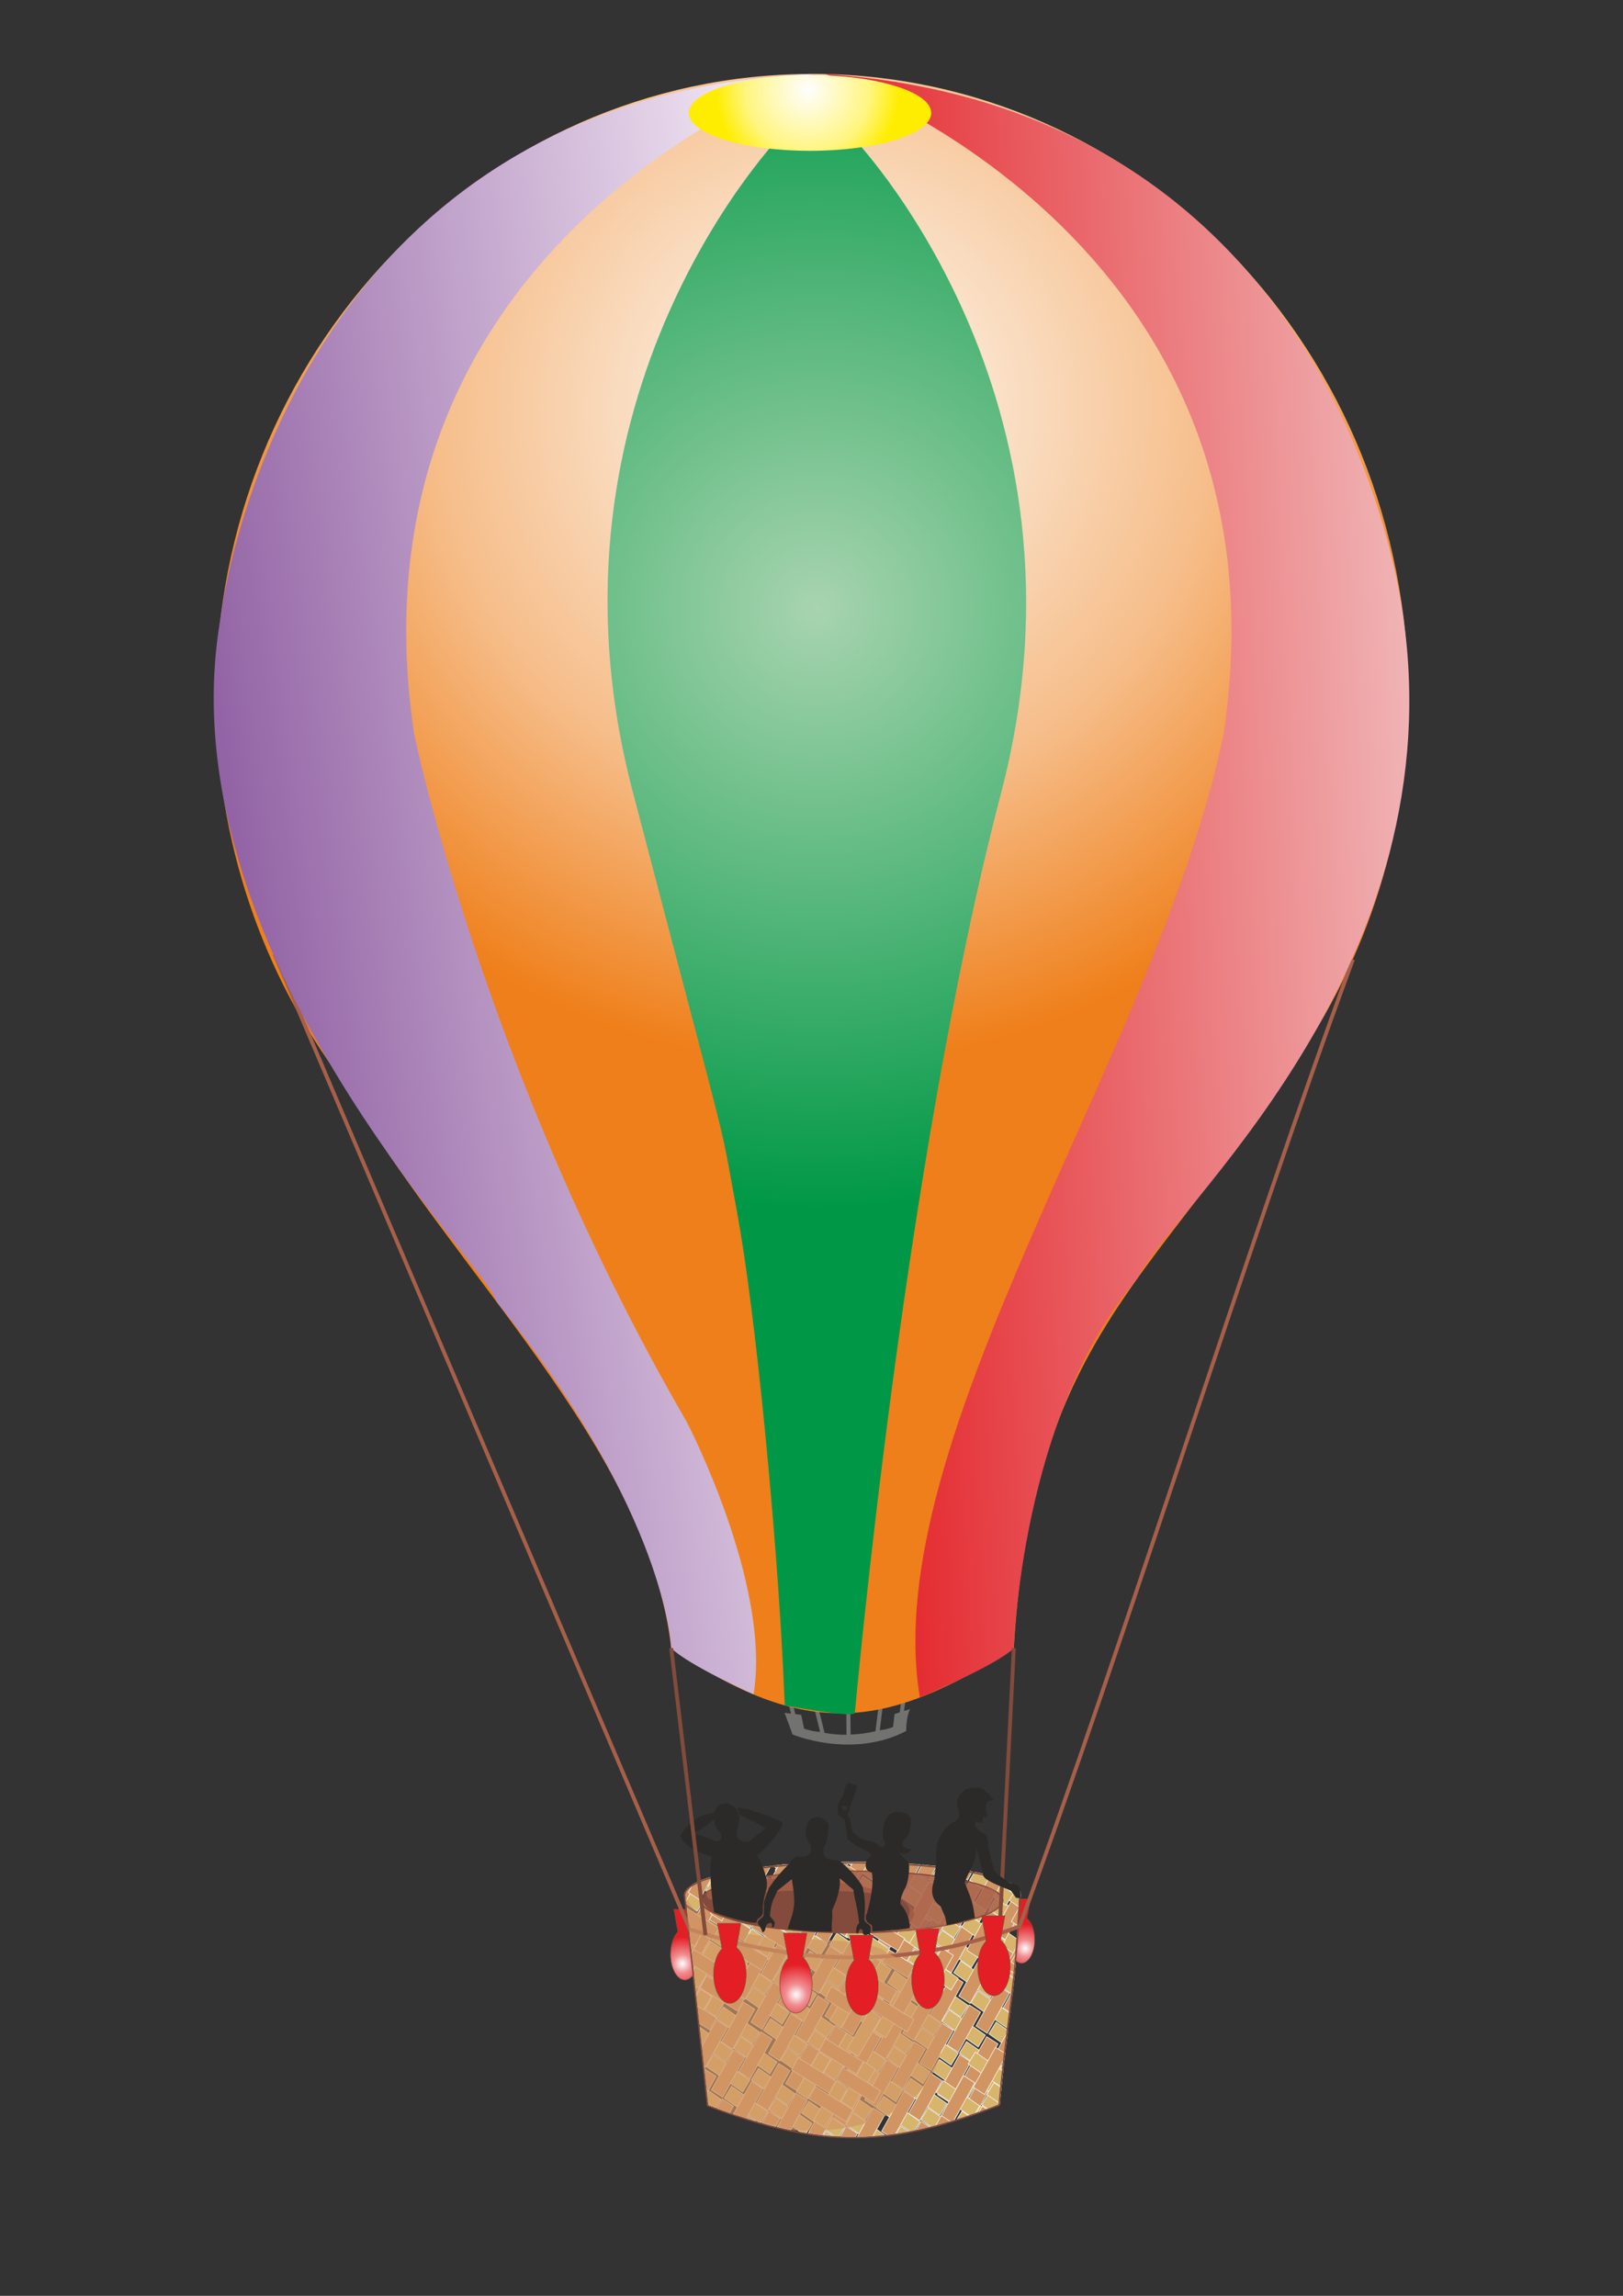 <?xml version="1.0" encoding="UTF-8" standalone="no"?>
<svg
   xmlns:dc="http://purl.org/dc/elements/1.1/"
   xmlns:cc="http://creativecommons.org/ns#"
   xmlns:rdf="http://www.w3.org/1999/02/22-rdf-syntax-ns#"
   xmlns:svg="http://www.w3.org/2000/svg"
   xmlns="http://www.w3.org/2000/svg"
   xmlns:xlink="http://www.w3.org/1999/xlink"
   xmlns:sodipodi="http://sodipodi.sourceforge.net/DTD/sodipodi-0.dtd"
   xmlns:inkscape="http://www.inkscape.org/namespaces/inkscape"
   inkscape:version="1.0 (4035a4f, 2020-05-01)"
   sodipodi:docname="2.svg"
   id="svg550"
   viewBox="0 0 21000 29700"
   clip-rule="evenodd"
   version="1.1"
   width="210mm"
   height="297mm"
   xml:space="preserve"
   fill-rule="evenodd"
   style="shape-rendering:geometricPrecision;text-rendering:geometricPrecision;image-rendering:optimizeQuality"><rect x="0" y="0" width="21000" height="29700" fill="#333333" stroke="none"/><sodipodi:namedview
   inkscape:current-layer="svg550"
   inkscape:window-maximized="0"
   inkscape:window-y="23"
   inkscape:window-x="0"
   inkscape:cy="561.25984"
   inkscape:cx="396.85039"
   inkscape:zoom="0.24231201"
   showgrid="false"
   id="namedview552"
   inkscape:window-height="480"
   inkscape:window-width="705"
   inkscape:pageshadow="2"
   inkscape:pageopacity="0"
   guidetolerance="10"
   gridtolerance="10"
   objecttolerance="10"
   borderopacity="1"
   bordercolor="#666666"
   pagecolor="#ffffff" />
 <defs
   id="defs52">
  <style
   id="style10"
   type="text/css">
   <![CDATA[
    .str1 {stroke:#824B3B;stroke-width:7.62}
    .str0 {stroke:#FEFEFE;stroke-width:7.62}
    .str2 {stroke:#824B3B;stroke-width:20}
    .str4 {stroke:#824B3B;stroke-width:50}
    .str3 {stroke:#A75F4A;stroke-width:50}
    .fil6 {fill:none}
    .fil15 {fill:#2B2A29}
    .fil0 {fill:#727271}
    .fil13 {fill:#824B3B}
    .fil2 {fill:#D19563}
    .fil1 {fill:#D7B56D}
    .fil11 {fill:#D19563;fill-opacity:0.69}
    .fil14 {fill:#A75F4A;fill-opacity:0.82}
    .fil8 {fill:url(#id0)}
    .fil7 {fill:url(#id1)}
    .fil10 {fill:url(#id2)}
    .fil9 {fill:url(#id3)}
    .fil4 {fill:url(#id4)}
    .fil12 {fill:url(#id5)}
    .fil3 {fill:url(#id6)}
    .fil5 {fill:url(#id7)}
   ]]>
  </style>
  <linearGradient
   x1="10639"
   y1="12202"
   x2="18802"
   gradientUnits="userSpaceOnUse"
   y2="11807"
   id="id0">
   <stop
   id="stop12"
   offset="0"
   stop-color="#E31E24" />
   <stop
   id="stop14"
   offset="1"
   stop-color="#F1BCBD" />
  </linearGradient>
  <linearGradient
   x1="1871.6"
   y1="12600"
   x2="10746"
   gradientUnits="userSpaceOnUse"
   y2="11368"
   id="id1">
   <stop
   id="stop17"
   offset="0"
   stop-color="#834E98" />
   <stop
   id="stop19"
   offset="1"
   stop-color="#EEE1F0" />
  </linearGradient>
  <radialGradient
   r="1185.3"
   cx="10450"
   cy="1713.1"
   gradientUnits="userSpaceOnUse"
   id="id2">
   <stop
   id="stop22"
   offset="0"
   stop-color="#FEFEFE" />
   <stop
   id="stop24"
   offset=".678"
   stop-color="#FFF57F" />
   <stop
   id="stop26"
   offset="1"
   stop-color="#FFED00" />
  </radialGradient>
  <radialGradient
   r="7751.9"
   cx="10569"
   cy="8420.1"
   gradientUnits="userSpaceOnUse"
   id="id3">
   <stop
   id="stop29"
   offset="0"
   stop-color="#A8D4AF" />
   <stop
   id="stop31"
   offset=".51"
   stop-color="#54B67A" />
   <stop
   id="stop33"
   offset="1"
   stop-color="#009846" />
  </radialGradient>
  <radialGradient
   r="344.92"
   cx="8828.3"
   cy="25950"
   gradientUnits="userSpaceOnUse"
   id="id4">
   <stop
   id="stop36"
   offset="0"
   stop-color="#FEFEFE" />
   <stop
   id="stop38"
   offset=".349"
   stop-color="#F08E91" />
   <stop
   id="stop40"
   offset="1"
   stop-color="#E31E24" />
  </radialGradient>
  <radialGradient
   r="390.75"
   cy="26350"
   gradientUnits="userSpaceOnUse"
   xlink:href="#id4"
   cx="10303"
   id="id5">
  </radialGradient>
  <radialGradient
   r="313.85"
   cy="25752"
   gradientUnits="userSpaceOnUse"
   xlink:href="#id4"
   cx="13264"
   id="id6">
  </radialGradient>
  <radialGradient
   r="8484.4"
   cx="10661"
   cy="5813.7"
   gradientUnits="userSpaceOnUse"
   id="id7">
   <stop
   id="stop45"
   offset="0"
   stop-color="#FDFCF8" />
   <stop
   id="stop47"
   offset=".6"
   stop-color="#F6BD89" />
   <stop
   id="stop49"
   offset="1"
   stop-color="#EF7F1A" />
  </radialGradient>
 <radialGradient
   r="344.92"
   cy="25950"
   cx="8828.3"
   gradientUnits="userSpaceOnUse"
   id="radialGradient556"
   xlink:href="#id4"
   inkscape:collect="always" /><radialGradient
   r="390.75"
   cy="26350"
   cx="10303"
   gradientUnits="userSpaceOnUse"
   id="radialGradient558"
   xlink:href="#id4"
   inkscape:collect="always" /><radialGradient
   r="390.75"
   cy="26350"
   cx="10303"
   gradientUnits="userSpaceOnUse"
   id="radialGradient560"
   xlink:href="#id4"
   inkscape:collect="always" /><radialGradient
   r="390.75"
   cy="26350"
   cx="10303"
   gradientUnits="userSpaceOnUse"
   id="radialGradient562"
   xlink:href="#id4"
   inkscape:collect="always" /><radialGradient
   r="390.75"
   cy="26350"
   cx="10303"
   gradientUnits="userSpaceOnUse"
   id="radialGradient564"
   xlink:href="#id4"
   inkscape:collect="always" /></defs>
 <g
   transform="translate(0,-545.956)"
   id="Layer_x0020_1">
  <g
   id="_459155680">
   <path
   id="path54"
   d="m 10152,22706 c 29,75 103,278 103,278 0,0 766,322 1471,-45 0,0 -5,-175 50,-284 l -78,25 31,-249 -53,-7 -34,274 -67,22 -20,167 c 0,0 -66,31 -172,42 l 41,-327 -53,-7 -43,347 c -89,21 -199,39 -322,44 l -3,-312 -53,1 3,313 c -90,1 -186,-6 -284,-25 l -86,-346 -51,13 79,321 c -58,-2 -146,-19 -207,-43 l -37,-178 -76,-9 -62,-251 -51,13 57,232 -83,-10 z"
   class="fil0" />
     <path
   id="path56"
   d="m 9935,27864 -87,144 c -10,-3 -20,-6 -31,-9 l -445,-311 93,-153 471,329 z"
   class="fil1 str0" />
     <path
   id="path58"
   d="m 9490,27896 235,-423 146,94 -214,385 c -55,-17 -111,-36 -168,-55 z"
   class="fil2 str0" />
     <polygon
   id="polygon60"
   class="fil1 str0"
   points="10192,27784 9721,27456 9814,27303 10285,27631 " />
     <polygon
   id="polygon62"
   class="fil2 str0"
   points="9787,27758 10075,27240 10221,27334 9933,27852 " />
     <path
   id="path64"
   d="m 9667,27954 19,-32 96,67 c -38,-11 -76,-23 -115,-35 z"
   class="fil1 str0" />
     <path
   id="path66"
   d="m 9863,28012 85,-152 146,94 -58,104 c -57,-14 -114,-29 -173,-46 z"
   class="fil2 str0" />
     <path
   id="path68"
   d="m 10509,28016 -75,124 c -26,-4 -53,-9 -79,-13 l -409,-286 93,-153 471,329 z"
   class="fil1 str0" />
     <path
   id="path70"
   d="m 10056,28063 243,-438 146,94 -213,384 c -58,-12 -117,-25 -176,-40 z"
   class="fil2 str0" />
     <path
   id="path72"
   d="m 10935,28056 -79,130 c -17,-1 -35,-2 -52,-3 l -433,-302 93,-153 471,329 z"
   class="fil1 str0" />
     <path
   id="path74"
   d="m 10459,28144 266,-479 146,94 -228,410 c -61,-7 -122,-15 -185,-24 z"
   class="fil2 str0" />
     <polygon
   id="polygon76"
   class="fil1 str0"
   points="11191,27976 10721,27648 10813,27494 11284,27823 " />
     <polygon
   id="polygon78"
   class="fil2 str0"
   points="10787,27950 11075,27432 11221,27526 10933,28044 " />
     <path
   id="path80"
   d="m 10653,28169 33,-55 95,66 c -43,-3 -85,-7 -128,-11 z"
   class="fil1 str0" />
     <path
   id="path82"
   d="m 10873,28186 75,-134 146,94 -25,45 c -65,0 -130,-1 -196,-4 z"
   class="fil2 str0" />
     <path
   id="path84"
   d="m 11168,28189 -223,-156 93,-153 414,289 c -95,10 -189,17 -283,20 z"
   class="fil1 str0" />
     <path
   id="path86"
   d="m 11092,28190 207,-373 146,94 -151,271 c -68,5 -135,7 -203,8 z"
   class="fil2 str0" />
     <polygon
   id="polygon88"
   class="fil1 str0"
   points="10349,27140 9878,26811 9971,26658 10441,26987 " />
     <polygon
   id="polygon90"
   class="fil2 str0"
   points="9944,27113 10232,26596 10378,26689 10090,27207 " />
     <polygon
   id="polygon92"
   class="fil1 str0"
   points="10698,26907 10228,26579 10320,26425 10791,26754 " />
     <polygon
   id="polygon94"
   class="fil2 str0"
   points="10294,26881 10581,26363 10727,26457 10440,26975 " />
     <polygon
   id="polygon96"
   class="fil1 str0"
   points="10571,27527 10100,27198 10193,27045 10664,27374 " />
     <polygon
   id="polygon98"
   class="fil2 str0"
   points="10166,27501 10454,26983 10600,27077 10312,27594 " />
     <polygon
   id="polygon100"
   class="fil1 str0"
   points="10923,27292 10452,26964 10545,26811 11015,27139 " />
     <polygon
   id="polygon102"
   class="fil2 str0"
   points="10518,27266 10806,26748 10952,26842 10664,27360 " />
     <polygon
   id="polygon104"
   class="fil1 str0"
   points="11369,27350 10899,27021 10991,26868 11462,27197 " />
     <polygon
   id="polygon106"
   class="fil2 str0"
   points="10965,27324 11252,26806 11398,26900 11111,27417 " />
     <polygon
   id="polygon108"
   class="fil1 str0"
   points="11719,27117 11248,26789 11341,26636 11811,26964 " />
     <polygon
   id="polygon110"
   class="fil2 str0"
   points="11314,27091 11602,26573 11748,26667 11460,27185 " />
     <polygon
   id="polygon112"
   class="fil1 str0"
   points="11591,27737 11121,27409 11213,27255 11684,27584 " />
     <polygon
   id="polygon114"
   class="fil2 str0"
   points="11187,27711 11475,27193 11621,27287 11333,27805 " />
     <polygon
   id="polygon116"
   class="fil1 str0"
   points="11943,27503 11472,27174 11565,27021 12036,27349 " />
     <polygon
   id="polygon118"
   class="fil2 str0"
   points="11539,27476 11826,26958 11972,27052 11685,27570 " />
     <path
   id="path120"
   d="m 11904,27992 -71,117 c -19,4 -39,8 -58,11 l -435,-304 93,-153 z"
   class="fil1 str0" />
     <path
   id="path122"
   d="m 11480,28165 -73,-47 288,-518 146,94 -254,457 c -36,5 -71,10 -107,14 z"
   class="fil2 str0" />
     <polygon
   id="polygon124"
   class="fil1 str0"
   points="12161,27912 11690,27584 11783,27431 12253,27759 " />
     <polygon
   id="polygon126"
   class="fil2 str0"
   points="11756,27886 12044,27368 12190,27462 11902,27980 " />
     <path
   id="path128"
   d="m 11595,28150 60,-100 104,73 c -55,10 -110,19 -164,27 z"
   class="fil1 str0" />
     <path
   id="path130"
   d="m 11852,28105 65,-117 117,75 c -61,15 -122,29 -182,41 z"
   class="fil2 str0" />
     <path
   id="path132"
   d="m 12046,28060 -131,-91 93,-153 263,184 c -76,22 -151,43 -225,61 z"
   class="fil1 str0" />
     <path
   id="path134"
   d="m 12107,28045 162,-291 146,94 -73,131 c -80,24 -158,47 -235,67 z"
   class="fil2 str0" />
     <polygon
   id="polygon136"
   class="fil1 str0"
   points="9388,27222 9076,27004 9050,26768 9480,27069 " />
     <polygon
   id="polygon138"
   class="fil2 str0"
   points="9105,27274 9078,27025 9271,26678 9417,26772 9129,27289 " />
     <polygon
   id="polygon140"
   class="fil1 str0"
   points="9737,26990 9267,26661 9359,26508 9830,26836 " />
     <polygon
   id="polygon142"
   class="fil2 str0"
   points="9333,26963 9621,26445 9767,26539 9479,27057 " />
     <polygon
   id="polygon144"
   class="fil1 str0"
   points="9610,27609 9139,27281 9232,27127 9703,27456 " />
     <polygon
   id="polygon146"
   class="fil2 str0"
   points="9205,27583 9493,27065 9639,27159 9351,27677 " />
     <polygon
   id="polygon148"
   class="fil1 str0"
   points="9962,27375 9491,27046 9584,26893 10054,27221 " />
     <polygon
   id="polygon150"
   class="fil2 str0"
   points="9557,27348 9845,26830 9991,26924 9703,27442 " />
     <path
   id="path152"
   d="m 9328,27704 -67,110 c -33,-12 -67,-25 -101,-38 l -22,-205 z"
   class="fil1 str0" />
     <polygon
   id="polygon154"
   class="fil2 str0"
   points="9119,27313 9265,27407 9144,27625 9111,27327 " />
     <path
   id="path156"
   d="m 9276,27820 68,-122 146,94 -48,87 c -54,-19 -109,-39 -165,-59 z"
   class="fil2 str0" />
     <polygon
   id="polygon158"
   class="fil1 str0"
   points="12534,27670 12064,27341 12156,27188 12627,27517 " />
     <polygon
   id="polygon160"
   class="fil2 str0"
   points="12130,27643 12417,27126 12563,27219 12276,27737 " />
     <polygon
   id="polygon162"
   class="fil1 str0"
   points="12884,27437 12413,27109 12506,26955 12976,27284 " />
     <polygon
   id="polygon164"
   class="fil2 str0"
   points="12479,27411 12767,26893 12913,26987 12625,27505 " />
     <path
   id="path166"
   d="m 12548,27911 -262,-183 93,-153 377,263 c -70,26 -139,50 -207,73 z"
   class="fil1 str0" />
     <path
   id="path168"
   d="m 12390,27963 250,-450 146,94 -153,276 c -83,29 -164,56 -243,81 z"
   class="fil2 str0" />
     <path
   id="path170"
   d="m 12939,27704 -302,-211 93,-153 229,160 c -7,65 -13,133 -20,204 z"
   class="fil1 str0" />
     <path
   id="path172"
   d="m 12764,27835 -61,-39 278,-499 c -15,134 -30,278 -45,437 l -26,47 c -49,19 -98,37 -146,55 z"
   class="fil2 str0" />
     <polygon
   id="polygon174"
   class="fil1 str0"
   points="12083,26875 11613,26546 11706,26393 12176,26722 " />
     <polygon
   id="polygon176"
   class="fil2 str0"
   points="11679,26848 11967,26331 12113,26424 11825,26942 " />
     <polygon
   id="polygon178"
   class="fil1 str0"
   points="12433,26642 11962,26314 12055,26160 12526,26489 " />
     <polygon
   id="polygon180"
   class="fil2 str0"
   points="12028,26616 12316,26098 12462,26192 12174,26710 " />
     <polygon
   id="polygon182"
   class="fil1 str0"
   points="12306,27262 11835,26933 11928,26780 12398,27109 " />
     <polygon
   id="polygon184"
   class="fil2 str0"
   points="11901,27236 12189,26718 12335,26812 12047,27329 " />
     <polygon
   id="polygon186"
   class="fil1 str0"
   points="12657,27027 12187,26699 12279,26546 12750,26874 " />
     <polygon
   id="polygon188"
   class="fil2 str0"
   points="12253,27001 12541,26483 12687,26577 12399,27095 " />
     <polygon
   id="polygon190"
   class="fil1 str0"
   points="9109,27310 9107,27286 9119,27294 " />
     <polygon
   id="polygon192"
   class="fil1 str0"
   points="9898,26345 9427,26016 9520,25863 9991,26192 " />
     <polygon
   id="polygon194"
   class="fil2 str0"
   points="9493,26318 9781,25801 9927,25894 9639,26412 " />
     <polygon
   id="polygon196"
   class="fil1 str0"
   points="10247,26112 9777,25784 9869,25630 10340,25959 " />
     <polygon
   id="polygon198"
   class="fil2 str0"
   points="9843,26086 10131,25568 10277,25662 9989,26180 " />
     <polygon
   id="polygon200"
   class="fil1 str0"
   points="10120,26732 9650,26403 9742,26250 10213,26579 " />
     <polygon
   id="polygon202"
   class="fil2 str0"
   points="9716,26706 10004,26188 10150,26282 9862,26799 " />
     <polygon
   id="polygon204"
   class="fil1 str0"
   points="10472,26497 10001,26169 10094,26016 10565,26344 " />
     <polygon
   id="polygon206"
   class="fil2 str0"
   points="10067,26471 10355,25953 10501,26047 10213,26565 " />
     <polygon
   id="polygon208"
   class="fil1 str0"
   points="10855,26266 10384,25937 10477,25784 10948,26113 " />
     <polygon
   id="polygon210"
   class="fil2 str0"
   points="10451,26240 10738,25722 10884,25816 10597,26333 " />
     <polygon
   id="polygon212"
   class="fil1 str0"
   points="11204,26034 10734,25705 10827,25552 11297,25880 " />
     <polygon
   id="polygon214"
   class="fil2 str0"
   points="10800,26007 11088,25489 11234,25583 10946,26101 " />
     <polygon
   id="polygon216"
   class="fil1 str0"
   points="11077,26653 10607,26325 10699,26172 11170,26500 " />
     <polygon
   id="polygon218"
   class="fil2 str0"
   points="10673,26627 10961,26109 11107,26203 10819,26721 " />
     <polygon
   id="polygon220"
   class="fil1 str0"
   points="11429,26419 10958,26090 11051,25937 11522,26265 " />
     <polygon
   id="polygon222"
   class="fil2 str0"
   points="11025,26392 11312,25875 11458,25968 11170,26486 " />
     <polygon
   id="polygon224"
   class="fil1 str0"
   points="12810,26396 12340,26067 12432,25914 12903,26242 " />
     <polygon
   id="polygon226"
   class="fil2 str0"
   points="12406,26369 12694,25851 12840,25945 12552,26463 " />
     <path
   id="path228"
   d="m 13121,26136 -432,-302 93,-153 360,251 c -7,70 -14,137 -21,203 z"
   class="fil1 str0" />
     <path
   id="path230"
   d="m 12901,26230 -146,-94 288,-518 120,77 c -2,26 -4,51 -6,75 l -255,459 z"
   class="fil2 str0" />
     <polygon
   id="polygon232"
   class="fil1 str0"
   points="13033,26783 12562,26454 12655,26301 13067,26589 13045,26762 " />
     <polygon
   id="polygon234"
   class="fil2 str0"
   points="12628,26756 12916,26239 13062,26332 12774,26850 " />
     <path
   id="path236"
   d="m 13097,26347 -183,-128 93,-153 114,79 c -8,69 -15,135 -23,202 z"
   class="fil1 str0" />
     <path
   id="path238"
   d="m 13068,26579 -89,-57 122,-220 c -11,93 -22,185 -34,277 z"
   class="fil2 str0" />
     <polygon
   id="polygon240"
   class="fil1 str0"
   points="11994,25847 11523,25519 11616,25365 12087,25694 " />
     <polygon
   id="polygon242"
   class="fil2 str0"
   points="11590,25821 11877,25303 12023,25397 11736,25915 " />
     <polygon
   id="polygon244"
   class="fil1 str0"
   points="12343,25615 11873,25286 11966,25133 12436,25462 " />
     <polygon
   id="polygon246"
   class="fil2 str0"
   points="11939,25588 12227,25071 12373,25164 12085,25682 " />
     <polygon
   id="polygon248"
   class="fil1 str0"
   points="12216,26235 11746,25906 11838,25753 12309,26081 " />
     <polygon
   id="polygon250"
   class="fil2 str0"
   points="11812,26208 12100,25690 12246,25784 11958,26302 " />
     <polygon
   id="polygon252"
   class="fil1 str0"
   points="12568,26000 12097,25671 12190,25518 12661,25847 " />
     <polygon
   id="polygon254"
   class="fil2 str0"
   points="12163,25974 12451,25456 12597,25550 12309,26067 " />
     <polygon
   id="polygon256"
   class="fil1 str0"
   points="10387,25464 9916,25135 10009,24982 10479,25310 " />
     <polygon
   id="polygon258"
   class="fil2 str0"
   points="9982,25437 10270,24919 10416,25013 10128,25531 " />
     <polygon
   id="polygon260"
   class="fil1 str0"
   points="10736,25231 10266,24902 10358,24749 10829,25078 " />
     <polygon
   id="polygon262"
   class="fil2 str0"
   points="10332,25205 10620,24687 10766,24781 10478,25298 " />
     <polygon
   id="polygon264"
   class="fil1 str0"
   points="10609,25851 10138,25522 10231,25369 10702,25698 " />
     <polygon
   id="polygon266"
   class="fil2 str0"
   points="10205,25824 10492,25307 10638,25400 10351,25918 " />
     <polygon
   id="polygon268"
   class="fil1 str0"
   points="10961,25616 10490,25287 10583,25134 11053,25463 " />
     <polygon
   id="polygon270"
   class="fil2 str0"
   points="10556,25590 10844,25072 10990,25166 10702,25683 " />
     <polygon
   id="polygon272"
   class="fil1 str0"
   points="9095,25827 9565,26155 9473,26309 9002,25980 " />
     <polygon
   id="polygon274"
   class="fil2 str0"
   points="9499,25853 9211,26371 9065,26277 9353,25760 " />
     <polygon
   id="polygon276"
   class="fil1 str0"
   points="9216,26388 9123,26541 9017,26467 8991,26231 " />
     <polygon
   id="polygon278"
   class="fil2 str0"
   points="9150,26086 9004,26348 8971,26050 9004,25992 " />
     <polygon
   id="polygon280"
   class="fil1 str0"
   points="9343,25768 9250,25921 8933,25700 8907,25464 " />
     <polygon
   id="polygon282"
   class="fil2 str0"
   points="9277,25466 8989,25984 8962,25967 8936,25723 9131,25372 " />
     <polygon
   id="polygon284"
   class="fil1 str0"
   points="8991,26003 8970,26038 8964,25984 " />
     <path
   id="path286"
   d="m 12795,26857 93,-153 152,106 c -8,65 -16,132 -25,201 l -220,-153 z"
   class="fil1 str0" />
     <path
   id="path288"
   d="m 12988,27237 -130,-83 178,-320 c -16,127 -32,259 -48,403 z"
   class="fil2 str0" />
     <polygon
   id="polygon290"
   class="fil1 str0"
   points="9871,25597 9573,26108 9429,26011 9727,25500 " />
     <polygon
   id="polygon292"
   class="fil2 str0"
   points="9854,26032 9367,25732 9452,25573 9938,25874 " />
     <polygon
   id="polygon294"
   class="fil1 str0"
   points="9649,25226 9351,25737 9207,25640 9505,25129 " />
     <polygon
   id="polygon296"
   class="fil2 str0"
   points="9631,25661 9145,25360 9230,25202 9716,25502 " />
     <polygon
   id="polygon298"
   class="fil1 str0"
   points="10228,25352 9930,25863 9786,25766 10084,25255 " />
     <polygon
   id="polygon300"
   class="fil2 str0"
   points="10210,25787 9724,25487 9809,25328 10295,25629 " />
     <polygon
   id="polygon302"
   class="fil1 str0"
   points="10004,24978 9706,25489 9562,25392 9860,24881 " />
     <polygon
   id="polygon304"
   class="fil2 str0"
   points="9986,25413 9500,25113 9584,24954 10071,25255 " />
     <polygon
   id="polygon306"
   class="fil1 str0"
   points="9205,26373 9038,26660 9007,26370 9061,26276 " />
     <polygon
   id="polygon308"
   class="fil2 str0"
   points="9187,26808 9045,26720 9020,26494 9272,26650 " />
     <polygon
   id="polygon310"
   class="fil1 str0"
   points="8983,26002 8969,26026 8965,25989 " />
     <polygon
   id="polygon312"
   class="fil2 str0"
   points="8995,26264 8990,26220 9012,26233 " />
     <polygon
   id="polygon314"
   class="fil1 str0"
   points="9562,26128 9264,26639 9120,26542 9418,26031 " />
     <polygon
   id="polygon316"
   class="fil2 str0"
   points="9544,26563 9058,26263 9142,26104 9629,26405 " />
     <polygon
   id="polygon318"
   class="fil1 str0"
   points="9338,25754 9040,26265 8991,26233 8970,26040 9194,25657 " />
     <polygon
   id="polygon320"
   class="fil2 str0"
   points="9320,26189 8963,25968 8938,25742 9405,26031 " />
     <polygon
   id="polygon322"
   class="fil1 str0"
   points="10969,27561 10670,28072 10526,27975 10825,27464 " />
     <polygon
   id="polygon324"
   class="fil2 str0"
   points="10951,27996 10464,27696 10549,27537 11035,27838 " />
     <polygon
   id="polygon326"
   class="fil1 str0"
   points="10747,27190 10448,27701 10304,27604 10602,27093 " />
     <polygon
   id="polygon328"
   class="fil2 str0"
   points="10729,27625 10242,27324 10327,27166 10813,27466 " />
     <polygon
   id="polygon330"
   class="fil1 str0"
   points="11325,27316 11027,27827 10883,27730 11181,27219 " />
     <polygon
   id="polygon332"
   class="fil2 str0"
   points="11307,27751 10821,27451 10906,27292 11392,27593 " />
     <polygon
   id="polygon334"
   class="fil1 str0"
   points="11101,26942 10803,27453 10659,27356 10957,26845 " />
     <polygon
   id="polygon336"
   class="fil2 str0"
   points="11083,27377 10597,27077 10682,26918 11168,27219 " />
     <polygon
   id="polygon338"
   class="fil1 str0"
   points="11401,26641 11103,27152 10958,27055 11257,26544 " />
     <polygon
   id="polygon340"
   class="fil1 str0"
   points="11179,26269 10880,26780 10736,26683 11034,26172 " />
     <polygon
   id="polygon342"
   class="fil2 str0"
   points="11161,26704 10674,26403 10759,26245 11245,26546 " />
     <polygon
   id="polygon344"
   class="fil1 str0"
   points="11757,26396 11459,26907 11315,26810 11613,26299 " />
     <polygon
   id="polygon346"
   class="fil2 str0"
   points="11739,26831 11253,26530 11338,26372 11824,26672 " />
     <polygon
   id="polygon348"
   class="fil1 str0"
   points="11533,26022 11235,26533 11091,26436 11389,25925 " />
     <polygon
   id="polygon350"
   class="fil2 str0"
   points="11515,26457 11029,26156 11114,25998 11600,26298 " />
     <polygon
   id="polygon352"
   class="fil2 str0"
   points="10887,26779 11175,26262 11321,26355 11033,26873 " />
     <polygon
   id="polygon354"
   class="fil1 str0"
   points="12082,25906 11611,25577 11704,25424 12174,25753 " />
     <polygon
   id="polygon356"
   class="fil1 str0"
   points="11954,26526 11484,26197 11576,26044 12047,26373 " />
     <polygon
   id="polygon358"
   class="fil2 str0"
   points="11550,26499 11838,25982 11984,26075 11696,26593 " />
     <polygon
   id="polygon360"
   class="fil1 str0"
   points="12306,26291 11835,25962 11928,25809 12399,26138 " />
     <polygon
   id="polygon362"
   class="fil2 str0"
   points="11902,26265 12189,25747 12335,25841 12048,26358 " />
     <polygon
   id="polygon364"
   class="fil2 str0"
   points="11745,26130 11259,25829 11344,25671 11830,25971 " />
     <polygon
   id="polygon366"
   class="fil1 str0"
   points="11193,25532 10723,25203 10815,25050 11286,25379 " />
     <polygon
   id="polygon368"
   class="fil2 str0"
   points="10789,25505 11077,24988 11223,25081 10935,25599 " />
     <polygon
   id="polygon370"
   class="fil1 str0"
   points="11543,25299 11072,24971 11165,24817 11635,25146 " />
     <polygon
   id="polygon372"
   class="fil2 str0"
   points="11138,25273 11426,24755 11572,24849 11284,25367 " />
     <polygon
   id="polygon374"
   class="fil1 str0"
   points="11415,25919 10945,25590 11038,25437 11508,25766 " />
     <polygon
   id="polygon376"
   class="fil1 str0"
   points="11767,25684 11297,25356 11389,25203 11860,25531 " />
     <polygon
   id="polygon378"
   class="fil2 str0"
   points="11363,25658 11651,25140 11797,25234 11509,25752 " />
     <path
   id="path380"
   d="m 11409,24736 -93,153 -365,-255 h 82 c 79,0 157,1 233,2 z"
   class="fil1 str0" />
     <path
   id="path382"
   d="m 11058,24957 -146,-94 127,-229 c 66,0 132,1 197,2 z"
   class="fil2 str0" />
     <path
   id="path384"
   d="m 11433,24712 -116,-75 c 52,1 104,3 155,5 l -39,69 z"
   class="fil2 str0" />
     <polygon
   id="polygon386"
   class="fil1 str0"
   points="12121,24718 12591,25047 12498,25200 12028,24871 " />
     <path
   id="path388"
   d="m 12523,24749 -286,514 -146,-94 250,-450 c 63,9 124,19 182,30 z"
   class="fil2 str0" />
     <polygon
   id="polygon390"
   class="fil1 str0"
   points="11771,24951 12242,25279 12149,25433 11678,25104 " />
     <polygon
   id="polygon392"
   class="fil2 str0"
   points="12176,24977 11888,25495 11742,25401 12030,24883 " />
     <path
   id="path394"
   d="m 12334,24718 -57,95 -179,-125 c 82,9 161,19 236,30 z"
   class="fil1 str0" />
     <path
   id="path396"
   d="m 12118,24690 -103,185 -146,-94 61,-110 c 64,6 127,12 188,19 z"
   class="fil2 str0" />
     <path
   id="path398"
   d="m 11454,24719 45,-75 c 58,2 115,5 172,9 l 346,242 -93,153 -471,-329 z"
   class="fil1 str0" />
     <path
   id="path400"
   d="m 11908,24670 -245,440 -146,-94 200,-361 c 65,4 128,9 190,14 z"
   class="fil2 str0" />
     <polygon
   id="polygon402"
   class="fil2 str0"
   points="11621,25783 11135,25483 11220,25324 11706,25625 " />
     <path
   id="path404"
   d="m 12381,27966 67,-110 87,60 c -52,17 -103,34 -153,50 z"
   class="fil1 str0" />
     <path
   id="path406"
   d="m 12666,27871 43,-77 62,40 c -35,13 -70,26 -105,38 z"
   class="fil2 str0" />
     <path
   id="path408"
   d="m 12780,27829 -76,-53 93,-153 141,98 -5,50 c -52,20 -103,39 -153,58 z"
   class="fil1 str0" />
     <path
   id="path410"
   d="m 12675,27789 -60,100 c -24,9 -49,17 -73,25 l -430,-300 93,-153 471,329 z"
   class="fil1 str0" />
     <path
   id="path412"
   d="m 12297,27991 -118,-76 288,-518 146,94 -270,486 c -15,5 -30,9 -45,14 z"
   class="fil2 str0" />
     <path
   id="path414"
   d="m 12934,27757 -165,-115 93,-153 92,64 c -7,65 -13,133 -20,204 z"
   class="fil1 str0" />
     <polygon
   id="polygon416"
   class="fil2 str0"
   points="12933,27768 12933,27772 12931,27772 " />
     <path
   id="path418"
   d="m 12955,27545 -428,-299 93,-153 357,249 c -7,65 -14,133 -21,203 z"
   class="fil1 str0" />
     <polygon
   id="polygon420"
   class="fil2 str0"
   points="12593,27548 12881,27031 13003,27109 12994,27183 12739,27642 " />
     <path
   id="path422"
   d="m 12978,27323 -35,-25 47,-77 c -4,33 -8,67 -11,102 z"
   class="fil1 str0" />
     <path
   id="path424"
   d="m 13150,25842 -210,-147 93,-153 135,94 c -6,71 -11,140 -17,206 z"
   class="fil1 str0" />
     <path
   id="path426"
   d="m 13127,26076 -121,-78 154,-278 c -10,126 -22,243 -33,355 z"
   class="fil2 str0" />
     <polygon
   id="polygon428"
   class="fil1 str0"
   points="12915,25803 12444,25474 12537,25321 13007,25649 " />
     <polygon
   id="polygon430"
   class="fil2 str0"
   points="12510,25776 12798,25258 12944,25352 12656,25870 " />
     <path
   id="path432"
   d="m 13177,25509 -383,-268 93,-153 304,212 c -4,72 -9,142 -13,209 z"
   class="fil1 str0" />
     <path
   id="path434"
   d="m 13006,25637 -146,-94 288,-518 55,36 c -4,85 -8,167 -13,244 z"
   class="fil2 str0" />
     <path
   id="path436"
   d="m 13139,25964 -55,-35 70,-125 c -5,55 -10,108 -15,160 z"
   class="fil2 str0" />
     <polygon
   id="polygon438"
   class="fil1 str0"
   points="12672,25407 12202,25078 12294,24925 12765,25254 " />
     <polygon
   id="polygon440"
   class="fil2 str0"
   points="12268,25380 12556,24863 12702,24956 12414,25474 " />
     <path
   id="path442"
   d="m 13195,25224 -175,-122 93,-153 73,51 c 12,18 18,36 18,54 -3,59 -6,115 -9,170 z"
   class="fil1 str0" />
     <path
   id="path444"
   d="m 13180,25465 -94,-61 110,-198 c -5,91 -10,176 -16,258 z"
   class="fil2 str0" />
     <path
   id="path446"
   d="m 13111,25043 -93,153 -471,-329 62,-102 c 55,11 106,23 155,35 l 347,242 z"
   class="fil1 str0" />
     <path
   id="path448"
   d="m 12760,25264 -146,-94 198,-356 c 63,17 119,36 168,55 z"
   class="fil2 str0" />
     <path
   id="path450"
   d="m 13110,25031 -146,-94 34,-62 c 65,27 116,55 151,85 z"
   class="fil2 str0" />
     <polygon
   id="polygon452"
   class="fil2 str0"
   points="13188,25323 13189,25320 13189,25323 " />
     <path
   id="path454"
   d="m 12518,24868 -146,-94 26,-47 c 63,10 123,20 181,32 l -60,109 z"
   class="fil2 str0" />
     <path
   id="path456"
   d="m 10030,24738 36,-60 c 55,-5 111,-10 169,-15 l 358,250 -93,153 -471,-329 z"
   class="fil1 str0" />
     <path
   id="path458"
   d="m 10508,24647 -268,482 -146,-94 209,-377 c 67,-5 135,-9 205,-12 z"
   class="fil2 str0" />
     <polygon
   id="polygon460"
   class="fil1 str0"
   points="10715,24748 11185,25077 11093,25230 10622,24901 " />
     <polygon
   id="polygon462"
   class="fil2 str0"
   points="11119,24774 10832,25292 10686,25198 10973,24681 " />
     <path
   id="path464"
   d="m 9115,25118 -93,153 -148,-103 -11,-100 c -1,-4 -1,-9 -1,-13 0,-28 15,-56 43,-83 l 210,147 z"
   class="fil1 str0" />
     <path
   id="path466"
   d="m 9006,24904 -133,240 -8,-76 c -1,-4 -1,-9 -1,-13 0,-53 51,-103 143,-150 z"
   class="fil2 str0" />
     <polygon
   id="polygon468"
   class="fil1 str0"
   points="8945,25811 8923,25605 9026,25677 " />
     <polygon
   id="polygon470"
   class="fil2 str0"
   points="8932,25687 8912,25505 9130,25112 9276,25206 8989,25723 " />
     <polygon
   id="polygon472"
   class="fil2 str0"
   points="9215,25646 8906,25455 8882,25229 9300,25488 " />
     <path
   id="path474"
   d="m 9403,24901 -93,153 -251,-175 c 59,-25 130,-48 211,-70 l 132,92 z"
   class="fil1 str0" />
     <path
   id="path476"
   d="m 9052,25122 -146,-94 55,-99 c 60,-38 147,-73 256,-105 z"
   class="fil2 str0" />
     <path
   id="path478"
   d="m 9742,24717 -56,93 -99,-69 c 50,-9 101,-17 155,-24 z"
   class="fil1 str0" />
     <path
   id="path480"
   d="m 9427,24877 -121,-77 c 58,-15 120,-28 187,-41 l -66,119 z"
   class="fil2 str0" />
     <path
   id="path482"
   d="m 9505,24760 3,-5 c 76,-15 158,-28 245,-40 l 316,220 -93,153 -471,-329 z"
   class="fil1 str0" />
     <path
   id="path484"
   d="m 9972,24688 -258,463 -146,-94 191,-343 c 68,-10 139,-18 213,-26 z"
   class="fil2 str0" />
     <polygon
   id="polygon486"
   class="fil1 str0"
   points="9222,24851 9693,25180 9600,25333 9130,25005 " />
     <polygon
   id="polygon488"
   class="fil2 str0"
   points="9627,24878 9339,25396 9193,25302 9481,24784 " />
     <path
   id="path490"
   d="m 10765,24637 -31,52 -70,-49 102,-3 z"
   class="fil1 str0" />
     <path
   id="path492"
   d="m 10638,24641 -102,184 -146,-94 45,-81 c 66,-4 134,-7 203,-9 z"
   class="fil2 str0" />
     <path
   id="path494"
   d="m 10279,24660 172,120 -93,153 -357,-249 c 89,-9 181,-17 277,-24 z"
   class="fil1 str0" />
     <path
   id="path496"
   d="m 10284,24660 -187,336 -146,-94 125,-225 c 67,-6 137,-12 208,-17 z"
   class="fil2 str0" />
     <path
   id="path498"
   d="m 10983,24634 -108,194 -146,-94 54,-98 c 66,-1 132,-2 200,-3 z"
   class="fil2 str0" />
    <path
   style="fill:url(#id6)"
   id="path500"
   d="m 13286,25364 c 60,47 102,153 102,277 0,167 -76,302 -169,302 -30,0 -59,-14 -83,-39 l 52,-791 h 143 z"
   class="fil3 str1" />
    <path
   style="fill:url(#radialGradient556)"
   id="path502"
   d="m 8976,26088 c -32,45 -72,72 -115,72 -102,0 -185,-149 -185,-332 0,-125 39,-234 96,-291 l -52,-290 h 150 l 108,841 z"
   class="fil4 str1" />
    <path
   style="fill:url(#id7)"
   id="path504"
   d="m 10507,1502 c 4261,0 7715,3608 7715,8058 0,1849 -597,3553 -1600,4913 h 1 c -1689,2634 -3272,3427 -3505,7396 -1663,1049 -2677,1193 -4433,0 C 8393,19259 5824,16972 4428,14523 3403,13155 2792,11432 2792,9561 2792,5111 6246,1503 10507,1503 Z"
   class="fil5" />
    <path
   id="path506"
   d="m 13198,25062 c 0,-232 -972,-420 -2170,-420 -1199,0 -2170,188 -2170,420 0,4 0,9 1,13 l 297,2710 c 1485,566 2362,539 3772,-6 105,-1140 214,-1522 270,-2717 z"
   class="fil6 str2" />
    <path
   id="path508"
   d="m 11024,25548 c 1079,0 1950,-208 1950,-417 0,-209 -874,-378 -1953,-378 -1079,0 -1953,169 -1953,378 0,209 878,417 1957,417 z"
   class="fil6 str2" />
    <path
   id="path510"
   d="m 17505,12958 c -1337,3618 -2976,8891 -4314,12509 -1373,513 -2743,546 -4269,35 L 3551,12885"
   class="fil6 str3" />
    <path
   style="fill:url(#id1)"
   id="path512"
   d="m 10507,1502 c 0,0 -6102,2091 -5150,8532 0,0 896,4369 3528,8905 0,0 1100,2108 865,3526 0,0 -832,-371 -1065,-597 0,0 -50,-1739 -2258,-4479 -70,-420 -4315,-4551 -3575,-8837 0,0 741,-6737 7655,-7050 z"
   class="fil7" />
    <path
   style="fill:url(#id0)"
   id="path514"
   d="m 10683,1504 c 0,0 6102,2091 5150,8532 -840,4096 -4487,9114 -3931,12469 0,0 981,-410 1215,-636 0,0 91,-3025 1600,-4785 358,-813 4041,-3907 3455,-8446 0,0 -644,-6667 -7488,-7134 z"
   class="fil8" />
    <path
   style="fill:url(#id3)"
   id="path516"
   d="m 11005,2291 c 0,0 3297,3360 1948,8513 -1267,4839 -1882,11823 -1892,11899 -10,76 -907,-95 -907,-95 l -21,-458 c -83,-1741 -350,-4593 -599,-5937 -250,-1344 0,-280 -1349,-5433 -1349,-5153 1948,-8513 1948,-8513 99,93 215,132 317,145 92,6 362,10 555,-121 z"
   class="fil9" />
    <ellipse
   style="fill:url(#id2)"
   id="ellipse518"
   ry="490"
   class="fil10"
   rx="1568"
   cx="10481"
   cy="2007" />
    <path
   id="path520"
   d="m 8869,25062 c 0,14 124,525 1426,567 0,0 1029,8 1162,169 1227,547 999,2426 -1184,2307 0,0 -865,-194 -1108,-333 l -297,-2710 z"
   class="fil11" />
    <path
   style="fill:url(#radialGradient558)"
   id="path522"
   d="m 10383,25866 c 74,58 126,191 126,345 0,208 -94,376 -210,376 -116,0 -210,-168 -210,-376 0,-142 44,-265 109,-329 l -59,-328 h 301 l -56,312 z"
   class="fil12 str1" />
    <path
   style="fill:url(#radialGradient560)"
   id="path524"
   d="m 9528,25740 c 74,58 126,191 126,345 0,208 -94,376 -210,376 -116,0 -210,-168 -210,-376 0,-142 44,-265 109,-329 l -59,-328 h 301 l -56,312 z"
   class="fil12 str1" />
    <path
   style="fill:url(#radialGradient562)"
   id="path526"
   d="m 11237,25894 c 74,58 126,191 126,345 0,208 -94,376 -210,376 -116,0 -210,-168 -210,-376 0,-142 44,-265 109,-329 l -59,-328 h 301 l -56,312 z"
   class="fil12 str1" />
    <path
   style="fill:url(#radialGradient564)"
   id="path528"
   d="m 12091,25810 c 74,58 126,191 126,345 0,208 -94,376 -210,376 -116,0 -210,-168 -210,-376 0,-142 44,-265 109,-329 l -59,-328 h 301 l -56,312 z"
   class="fil12 str1" />
    <path
   id="path530"
   d="m 10833,24898 c 1314,170 1310,699 70,650 -2430,-4 -2370,-913 -70,-650 z"
   class="fil13" />
    <path
   id="path532"
   d="m 9153,25021 c 0,0 661,-346 2369,-254 424,23 903,99 1308,215 40,9 252,164 11,293 0,0 -536,245 -1299,258 0,0 536,-297 -29,-471 0,0 -1208,-156 -2102,32 0,0 -323,96 -259,-72 z"
   class="fil14" />
    <path
   id="path534"
   d="m 10461,24374 c 0,0 -34,-39 -37,-145 0,0 11,-125 68,-150 0,0 95,-65 169,5 0,0 81,36 60,107 0,0 -5,134 -34,200 l -31,64 2,88 c 20,30 55,59 101,60 39,8 83,4 117,25 126,108 218,213 285,325 27,117 39,226 22,420 18,88 116,39 73,191 -29,8 -65,27 -91,-1 0,-77 -16,-38 -27,-68 -19,24 -14,-4 -37,61 -20,13 -23,-15 -23,-32 0,-37 10,-71 38,-101 -15,-194 -68,-332 -73,-429 l -178,-150 c 17,123 -36,280 -99,416 10,143 -12,132 -2,276 -180,1 -362,-9 -572,-36 21,-65 42,-131 63,-196 28,-131 34,-183 -10,-448 l -187,149 c -29,82 -68,114 -87,245 l -10,83 50,60 c 15,24 14,4 9,58 -5,25 -3,31 -36,23 5,-24 13,-25 0,-44 -17,-7 8,-8 -15,-9 -90,5 -44,125 -106,120 -12,-73 -79,-103 -51,-145 l 64,-60 c 15,-42 -1,-156 14,-199 20,-57 40,-113 60,-170 100,-143 147,-195 270,-320 43,-87 104,-84 127,-82 65,8 78,-6 103,-17 24,-14 51,-20 46,-115 l -35,-57 z"
   class="fil15" />
    <path
   id="path536"
   d="m 9288,24220 c -80,-112 -79,-329 92,-344 141,5 215,135 175,268 l -25,93 c 0,21 0,42 1,62 26,54 76,76 155,73 l 224,-176 c 0,0 -260,-138 -343,-176 -4,-27 -10,-64 -40,-91 l 126,18 c 93,23 438,130 479,186 0,0 -24,80 -122,197 0,0 -126,160 -211,214 0,0 165,306 116,443 l -26,98 c -26,131 -17,163 -17,181 0,45 -5,48 -34,78 -15,16 -30,18 -43,40 -6,10 5,22 -16,34 -22,12 -312,-41 -540,-136 0,0 -86,-540 -25,-718 0,0 -357,-87 -412,-270 0,0 123,-241 387,-288 l 56,-15 c 0,0 -12,61 -6,90 0,0 -143,128 -241,166 l -22,20 c 0,0 245,63 265,97 96,13 112,-49 71,-124 l -22,-21 z"
   class="fil15" />
    <path
   id="path538"
   d="m 10937,23674 -44,130 c -6,-3 -12,0 -14,7 l -41,94 c -2,36 9,122 9,122 l 81,65 c 14,82 28,164 42,246 154,149 352,162 287,231 l -42,44 c -55,140 66,158 66,158 38,190 -64,527 -64,527 -20,31 -34,102 49,143 26,13 20,51 21,90 347,-11 485,-43 485,-43 -2,-196 -120,-307 -120,-307 -11,-97 64,-217 64,-217 55,-124 47,-290 47,-290 -21,-61 -58,-82 -58,-82 l -95,-102 c 106,98 188,-26 188,-26 -68,13 -134,-37 -114,-51 -40,-60 109,-98 95,-246 40,-112 -47,-159 -47,-159 -377,-125 -302,346 -302,346 26,9 33,87 -12,87 l -47,-13 -12,-20 c -29,-29 -96,-43 -96,-43 -77,-13 -149,-37 -231,-121 l -38,-170 -30,-51 c 22,-41 13,-21 26,-59 13,-38 7,-38 5,-54 4,-3 9,-8 13,-15 l 77,-211 c 0,0 20,-41 -14,-45 l -84,-25 c 0,0 -30,-10 -35,11 l -15,50 z m -37,228 1,1 62,13 c -10,88 -56,41 -56,41 l -13,-28 c 2,-10 4,-18 5,-27 z"
   class="fil15" />
     <line
   id="line540"
   class="fil6 str4"
   y2="25580"
   x1="8685"
   x2="9128"
   y1="21868" />
     <line
   id="line542"
   class="fil6 str4"
   y2="25559"
   x1="13118"
   x2="12932"
   y1="21868" />
    <path
   style="fill:url(#id5)"
   id="path544"
   d="m 12945,25642 c 74,58 126,191 126,345 0,208 -94,376 -210,376 -116,0 -210,-168 -210,-376 0,-142 44,-265 109,-329 l -59,-328 h 301 l -56,312 z"
   class="fil12 str1" />
    <path
   id="path546"
   d="m 12764,23740 c -18,-36 -47,-50 -91,-67 -36,-5 -81,-3 -121,4 -37,9 -68,19 -99,51 -38,40 -64,71 -69,152 6,35 14,61 23,97 10,35 8,104 -55,134 0,0 -133,39 -229,283 -23,172 3,191 -32,425 16,51 -119,243 78,387 84,195 53,102 80,246 100,-18 141,-32 365,-95 -25,-195 -43,-237 -132,-459 53,-149 141,-238 158,-447 l 66,279 15,75 c 13,64 191,129 359,200 l 46,63 21,29 55,6 c 0,0 13,-118 -38,-172 l -86,-22 c 0,0 -163,-96 -210,-162 0,0 -50,-151 -81,-308 0,0 7,-99 -35,-160 0,0 -124,-60 -137,-121 l -1,-51 c 0,0 65,23 88,19 0,0 20,-47 23,-82 l 43,11 c 6,-6 12,-22 1,-34 -11,-39 -20,-55 -13,-78 l 2,-47 19,-49 47,-7 44,-28 -33,-7 -25,-1 27,-24 -32,-1 v -30 c -15,0 -28,-9 -43,-10 z"
   class="fil15" />
  </g>
 </g>
</svg>
